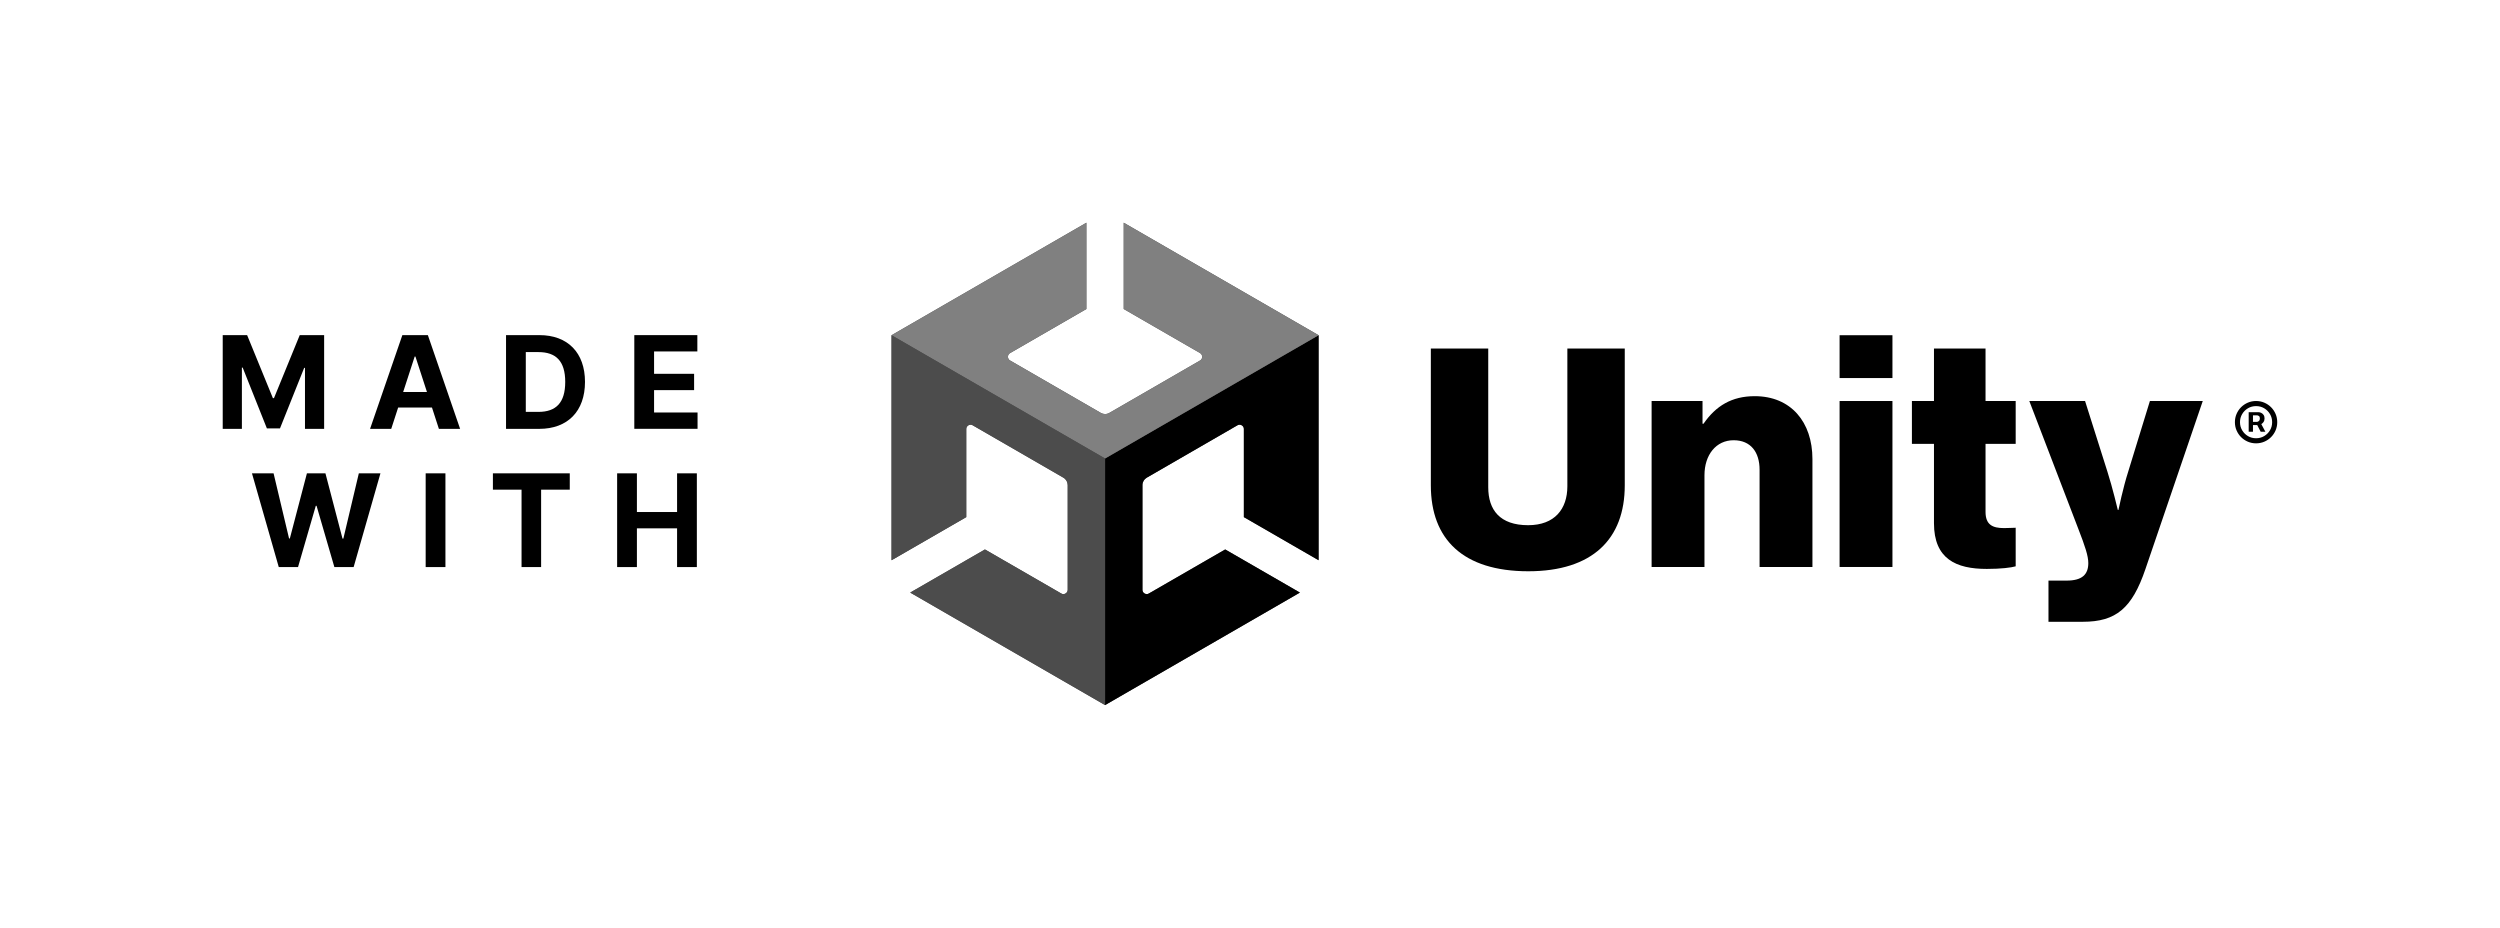 <?xml version="1.0" encoding="utf-8"?>
<!-- Generator: Adobe Illustrator 25.4.1, SVG Export Plug-In . SVG Version: 6.00 Build 0)  -->
<svg version="1.1" xmlns="http://www.w3.org/2000/svg" xmlns:xlink="http://www.w3.org/1999/xlink" x="0px" y="0px"
	 viewBox="0 0 500.86 185.88" style="enable-background:new 0 0 500.86 185.88;" xml:space="preserve">
<style type="text/css">
	.st0{fill:#4C4C4C;}
	.st1{fill:#808080;}
	.st2{display:none;}
	.st3{display:inline;}
	.st4{fill:none;stroke:#ED1C24;stroke-width:0.318;stroke-miterlimit:10;stroke-dasharray:2.117;}
	.st5{display:inline;fill:none;stroke:#ED1C24;stroke-width:0.318;stroke-miterlimit:10;stroke-dasharray:2.117;}
	.st6{display:inline;fill:none;stroke:#ED1C24;stroke-width:0.3;stroke-miterlimit:10;stroke-dasharray:2;}
	.st7{display:inline;fill:none;stroke:#ED1C24;stroke-width:0.3;stroke-miterlimit:10;stroke-dasharray:2;}
	.st8{fill:none;stroke:#ED1C24;stroke-width:0.3;stroke-miterlimit:10;}
	.st9{fill:#ED1C24;}
	.st10{display:inline;fill:#ED1C24;}
	.st11{display:inline;opacity:0.15;fill:#ED1C24;}
	.st12{display:inline;opacity:0.15;fill:#EA1F27;}
	.st13{display:inline;fill:none;stroke:#ED1C24;stroke-width:0.317;stroke-miterlimit:10;stroke-dasharray:2.113;}
</style>
<g id="Logo">
	<g>
		<path d="M286.66,97.23V69.82h11.5v27.8c0,4.55,2.34,7.6,7.99,7.6c5.33,0,7.86-3.25,7.86-7.79v-27.6h11.5v27.41
			c0,10.72-6.43,17.21-19.35,17.21C293.15,114.44,286.66,108.08,286.66,97.23z"/>
		<path d="M330.89,80.34h10.2v4.55h0.2c2.47-3.57,5.65-5.52,10.26-5.52c7.27,0,11.56,5.2,11.56,12.6v21.63h-10.59V94.11
			c0-3.51-1.75-5.91-5.2-5.91c-3.51,0-5.84,2.92-5.84,7.01v18.38h-10.59V80.34z"/>
		<path d="M368.55,67.16h10.59v8.58h-10.59V67.16z M368.55,80.34h10.59v33.25h-10.59V80.34z"/>
		<path d="M387.46,104.83V88.92h-4.42v-8.58h4.42V69.82h10.33v10.52h6.04v8.58h-6.04v13.63c0,2.6,1.43,3.25,3.7,3.25
			c0.91,0,1.95-0.07,2.34-0.07v7.73c-0.91,0.26-2.92,0.52-5.78,0.52C391.88,113.99,387.46,111.97,387.46,104.83z"/>
		<path d="M410.39,116.32h3.64c3.12,0,4.35-1.23,4.35-3.51c0-1.43-0.65-3.38-2.01-6.88l-9.81-25.59h11.17l4.48,14.16
			c1.04,3.25,2.08,7.66,2.08,7.66h0.13c0,0,0.91-4.42,1.95-7.66l4.35-14.16h10.59l-11.5,33.71c-2.66,7.79-5.85,10.52-12.53,10.52
			h-6.88V116.32z"/>
		<path class="st0" d="M264.17,112.24V67.16l-39.04-22.54v17.29l15.3,8.83c0.55,0.31,0.57,1.17,0,1.48c0,0-18.18,10.5-18.18,10.5
			c-0.55,0.32-1.2,0.3-1.71,0l-18.18-10.5c-0.56-0.3-0.57-1.18,0-1.48l15.29-8.83l0-17.29l-39.04,22.54v45.08l0-0.21v0.21
			l14.97-8.64l0-17.66c-0.01-0.63,0.73-1.08,1.28-0.74l18.18,10.5c0.55,0.32,0.86,0.89,0.86,1.48l0,20.99
			c0.01,0.63-0.73,1.08-1.28,0.74l-15.3-8.83l-14.97,8.64l39.04,22.54l39.04-22.54l-14.97-8.64l-15.3,8.83
			c-0.54,0.33-1.3-0.1-1.28-0.74c0,0,0-20.99,0-20.99c0-0.63,0.35-1.19,0.86-1.48l18.18-10.5c0.54-0.33,1.3,0.09,1.28,0.74v17.66
			L264.17,112.24z"/>
		<path d="M221.39,141.26l39.04-22.54l-14.97-8.64l-15.3,8.83c-0.54,0.33-1.3-0.1-1.28-0.74c0,0,0-20.99,0-20.99
			c0-0.63,0.35-1.19,0.86-1.48l18.18-10.5c0.54-0.33,1.3,0.09,1.28,0.74c0,0,0,17.66,0,17.66l14.97,8.64V67.16l-42.78,24.7
			L221.39,141.26z"/>
		<path class="st1" d="M225.13,44.62v17.29l15.3,8.83c0.55,0.31,0.57,1.17,0,1.48c0,0-18.18,10.5-18.18,10.5
			c-0.55,0.32-1.2,0.3-1.71,0l-18.18-10.5c-0.56-0.3-0.57-1.18,0-1.48c0,0,15.29-8.83,15.29-8.83l0-17.29l-39.04,22.54l42.78,24.7
			l42.78-24.7L225.13,44.62z"/>
		<path class="st0" d="M212.63,118.91l-15.3-8.83l-14.97,8.64l39.04,22.54l0-49.4l-42.78-24.7v45.08l0-0.21v0.21l14.97-8.64l0-17.66
			c-0.01-0.63,0.73-1.08,1.28-0.74c0,0,18.18,10.5,18.18,10.5c0.55,0.32,0.86,0.89,0.86,1.48l0,20.99
			C213.92,118.8,213.18,119.25,212.63,118.91z"/>
		<g>
			<path d="M455.9,82.93c-0.22-0.51-0.52-0.96-0.91-1.35c-0.39-0.39-0.84-0.69-1.35-0.91c-0.51-0.22-1.06-0.33-1.65-0.33
				s-1.14,0.11-1.65,0.33c-0.51,0.22-0.96,0.52-1.35,0.91s-0.69,0.84-0.91,1.35c-0.22,0.51-0.33,1.06-0.33,1.65
				c0,0.59,0.11,1.14,0.33,1.65c0.22,0.51,0.52,0.96,0.91,1.35s0.84,0.69,1.35,0.91c0.51,0.22,1.06,0.33,1.65,0.33
				s1.14-0.11,1.65-0.33c0.51-0.22,0.96-0.52,1.35-0.91c0.39-0.39,0.69-0.84,0.91-1.35c0.22-0.51,0.33-1.06,0.33-1.65
				C456.23,83.99,456.12,83.44,455.9,82.93z M454.78,86.2c-0.29,0.49-0.68,0.88-1.17,1.17c-0.49,0.29-1.03,0.43-1.62,0.43
				c-0.59,0-1.13-0.14-1.62-0.43c-0.49-0.29-0.88-0.68-1.17-1.17c-0.29-0.49-0.43-1.03-0.43-1.62c0-0.59,0.14-1.13,0.43-1.62
				c0.29-0.49,0.68-0.88,1.17-1.17c0.49-0.29,1.03-0.43,1.62-0.43c0.59,0,1.13,0.14,1.62,0.43c0.49,0.29,0.88,0.68,1.17,1.17
				c0.29,0.49,0.43,1.03,0.43,1.62C455.21,85.17,455.07,85.71,454.78,86.2z"/>
			<path d="M453.48,84.55c0.14-0.2,0.21-0.44,0.21-0.73c0-0.28-0.07-0.52-0.2-0.7c-0.13-0.19-0.29-0.32-0.48-0.41
				c-0.19-0.09-0.36-0.13-0.52-0.13h-1.98v3.91h0.86v-1.33h0.85l0.69,1.33h0.94l-0.81-1.52C453.21,84.86,453.36,84.73,453.48,84.55z
				 M451.37,83.21h0.82c0.1,0,0.22,0.04,0.36,0.13c0.14,0.09,0.2,0.25,0.2,0.49c0,0.23-0.07,0.41-0.2,0.52
				c-0.14,0.12-0.26,0.17-0.38,0.17h-0.8V83.21z"/>
		</g>
		<g>
			<g>
				<path d="M49.51,67.14l5.16,12.62h0.22l5.16-12.62h4.89v18.78H61.1V73.7h-0.16l-4.85,12.13h-2.62l-4.85-12.18h-0.16v12.27h-3.84
					V67.14H49.51z"/>
				<path d="M74.14,85.92l6.47-18.78h5.11l6.46,18.78h-4.25l-1.39-4.28h-6.77l-1.39,4.28H74.14z M85.54,78.54l-2.31-7.11h-0.15
					l-2.31,7.11H85.54z"/>
				<path d="M101.38,85.92V67.14h6.7c5.66,0,9.12,3.52,9.12,9.37c0,5.87-3.46,9.41-9.17,9.41H101.38z M107.86,82.52
					c3.53,0,5.38-1.82,5.38-6.01c0-4.17-1.86-5.97-5.37-5.97h-2.53v11.98H107.86z"/>
				<path d="M127.08,67.14h12.63v3.27h-8.67v4.48h8.02v3.27h-8.02v4.48h8.71v3.27h-12.67V67.14z"/>
				<path d="M50.48,94.83h4.33l3.1,13.05h0.16l3.42-13.05h3.71l3.42,13.08h0.17l3.1-13.08h4.33l-5.37,18.78h-3.86l-3.57-12.28h-0.15
					l-3.56,12.28h-3.86L50.48,94.83z"/>
				<path d="M89.24,113.61h-3.96V94.83h3.96V113.61z"/>
				<path d="M98.75,94.83h15.4v3.27h-5.74v15.51h-3.92V98.1h-5.74V94.83z"/>
				<path d="M123.64,94.83h3.96v7.75h8.05v-7.75h3.96v18.78h-3.96v-7.76h-8.05v7.76h-3.96V94.83z"/>
			</g>
		</g>
	</g>
</g>
<g id="Guides" class="st2">
	<g class="st3">
		<line class="st4" x1="0" y1="67.16" x2="500.85" y2="67.16"/>
	</g>
	<line class="st5" x1="0" y1="113.6" x2="500.85" y2="113.6"/>
	<line class="st6" x1="178.61" y1="185.88" x2="178.61" y2="0"/>
	<line class="st6" x1="249.18" y1="185.88" x2="249.18" y2="0"/>
	<line class="st7" x1="330.89" y1="185.87" x2="330.89" y2="0"/>
	<line class="st7" x1="363.11" y1="185.87" x2="363.11" y2="0"/>
	<line class="st7" x1="368.55" y1="185.87" x2="368.55" y2="0"/>
	<line class="st6" x1="441.31" y1="185.87" x2="441.31" y2="0"/>
	<line class="st6" x1="447.75" y1="0" x2="447.75" y2="185.87"/>
	<line class="st6" x1="456.24" y1="0" x2="456.24" y2="185.87"/>
	<g class="st3">
		<g>
			<line class="st8" x1="172.62" y1="46.34" x2="172.62" y2="138.41"/>
			<g>
				<rect x="171.64" y="46.19" class="st9" width="1.95" height="0.3"/>
			</g>
			<g>
				<rect x="171.64" y="138.26" class="st9" width="1.95" height="0.3"/>
			</g>
		</g>
	</g>
	<path class="st10" d="M442.38,164.39l0.11,0c0.07-0.01,0.13-0.02,0.17-0.05c0.04-0.02,0.07-0.06,0.09-0.12l0.45-1.64
		c0.01-0.03,0.01-0.05,0.02-0.07c0-0.02,0.01-0.04,0.01-0.05c0-0.04-0.01-0.06-0.04-0.08c-0.03-0.01-0.06-0.02-0.12-0.02l-0.16,0.01
		v-0.05l0.04-0.01c0.03,0,0.11-0.02,0.24-0.05c0.13-0.03,0.22-0.04,0.28-0.06l0.05-0.01l0.03,0l0.02,0.01c0,0.01,0,0.01,0,0.02
		c0,0.01,0,0.01,0,0.02l-0.54,1.99c0,0.01,0,0.02-0.01,0.03c0,0.01,0,0.02,0,0.03c0,0.04,0.02,0.07,0.06,0.08s0.11,0.02,0.23,0.02
		v0.05h-0.93V164.39z"/>
	<path class="st10" d="M444.69,162.26h0.16l-0.84,2.24h-0.16L444.69,162.26z"/>
	<path class="st10" d="M445,164.45c-0.1-0.03-0.15-0.09-0.15-0.17c0-0.04,0.01-0.08,0.04-0.1c0.03-0.02,0.06-0.04,0.09-0.04
		c0.04,0,0.11,0.03,0.19,0.09c0.08,0.06,0.16,0.1,0.22,0.1c0.14,0,0.27-0.07,0.39-0.2c0.12-0.13,0.18-0.3,0.18-0.49
		c0-0.22-0.08-0.38-0.25-0.48c-0.09-0.06-0.26-0.11-0.48-0.15v-0.05l0.35-0.73h0.85l-0.08,0.24h-0.76l-0.14,0.29
		c0.24,0.04,0.43,0.12,0.56,0.25c0.13,0.13,0.19,0.3,0.19,0.52c0,0.24-0.1,0.46-0.29,0.66c-0.2,0.19-0.44,0.29-0.72,0.29
		C445.12,164.47,445.06,164.46,445,164.45z"/>
	<path class="st10" d="M443.54,166.26c-0.1,0.11-0.18,0.21-0.25,0.3c-0.11,0.16-0.2,0.35-0.27,0.57c-0.06,0.19-0.1,0.38-0.13,0.55
		c-0.02,0.17-0.04,0.32-0.04,0.44c0,0.18,0.01,0.33,0.03,0.45c0.02,0.12,0.06,0.27,0.13,0.46l-0.06,0.02c-0.12-0.2-0.2-0.4-0.25-0.6
		c-0.05-0.2-0.08-0.4-0.08-0.6c0-0.26,0.04-0.5,0.13-0.7c0.13-0.3,0.38-0.61,0.73-0.93L443.54,166.26z"/>
	<path class="st10" d="M443.55,168.88c0.02-0.03,0.05-0.04,0.09-0.04c0.03,0,0.05,0.01,0.07,0.02c0.02,0.01,0.04,0.03,0.06,0.04
		l0.02,0.02c0.01,0.01,0.01,0.01,0.02,0.01s0.02,0,0.03,0c0.05,0,0.14-0.07,0.26-0.21s0.18-0.24,0.18-0.3
		c0-0.06-0.02-0.18-0.06-0.36c-0.04-0.18-0.08-0.33-0.12-0.47c-0.05-0.19-0.1-0.33-0.14-0.39c-0.04-0.07-0.11-0.1-0.19-0.1
		c-0.01,0-0.02,0-0.03,0s-0.04,0-0.08,0.01v-0.05l0.44-0.09l0.03,0c0.03,0,0.08,0.12,0.16,0.37c0.07,0.22,0.11,0.38,0.13,0.48
		l0.07,0.39c0.11-0.19,0.2-0.34,0.25-0.44c0.1-0.2,0.16-0.34,0.16-0.42c0-0.02,0-0.04-0.01-0.05c-0.01-0.02-0.02-0.03-0.05-0.05
		l-0.03-0.01c-0.02-0.01-0.04-0.03-0.06-0.05c-0.02-0.02-0.04-0.06-0.04-0.1c0-0.03,0.01-0.06,0.03-0.08s0.05-0.03,0.1-0.03
		c0.05,0,0.1,0.02,0.13,0.05c0.03,0.03,0.05,0.09,0.05,0.16c0,0.12-0.06,0.3-0.19,0.56c-0.1,0.2-0.21,0.38-0.33,0.57
		c-0.15,0.23-0.28,0.41-0.39,0.53c-0.17,0.2-0.31,0.29-0.43,0.29c-0.04,0-0.08-0.01-0.12-0.04s-0.05-0.06-0.05-0.11
		C443.52,168.93,443.53,168.9,443.55,168.88z"/>
	<path class="st10" d="M445.13,168.98c0.11-0.12,0.2-0.23,0.26-0.31c0.1-0.16,0.19-0.34,0.25-0.55c0.06-0.18,0.1-0.36,0.13-0.53
		s0.04-0.34,0.04-0.49c0-0.19-0.02-0.36-0.05-0.51c-0.03-0.15-0.07-0.27-0.11-0.36l0.06-0.02c0.1,0.17,0.18,0.35,0.24,0.56
		c0.06,0.21,0.09,0.42,0.09,0.63c0,0.24-0.04,0.46-0.11,0.64c-0.13,0.34-0.38,0.67-0.76,0.99L445.13,168.98z"/>
	<path class="st10" d="M363.69,164.39l0.11,0c0.07-0.01,0.13-0.02,0.17-0.05c0.04-0.02,0.07-0.06,0.09-0.12l0.45-1.64
		c0.01-0.03,0.01-0.05,0.02-0.07c0-0.02,0.01-0.04,0.01-0.05c0-0.04-0.01-0.06-0.04-0.08c-0.03-0.01-0.06-0.02-0.12-0.02l-0.16,0.01
		v-0.05l0.04-0.01c0.03,0,0.11-0.02,0.24-0.05c0.13-0.03,0.22-0.04,0.28-0.06l0.05-0.01l0.03,0l0.02,0.01c0,0.01,0,0.01,0,0.02
		c0,0.01,0,0.01,0,0.02l-0.54,1.99c0,0.01,0,0.02-0.01,0.03c0,0.01,0,0.02,0,0.03c0,0.04,0.02,0.07,0.06,0.08s0.11,0.02,0.23,0.02
		v0.05h-0.93V164.39z"/>
	<path class="st10" d="M366.01,162.26h0.16l-0.84,2.24h-0.16L366.01,162.26z"/>
	<path class="st10" d="M364.86,166.26c-0.1,0.11-0.18,0.21-0.25,0.3c-0.11,0.16-0.2,0.35-0.27,0.57c-0.06,0.19-0.1,0.38-0.13,0.55
		c-0.02,0.17-0.04,0.32-0.04,0.44c0,0.18,0.01,0.33,0.03,0.45c0.02,0.12,0.06,0.27,0.13,0.46l-0.06,0.02c-0.12-0.2-0.2-0.4-0.25-0.6
		c-0.05-0.2-0.08-0.4-0.08-0.6c0-0.26,0.04-0.5,0.13-0.7c0.13-0.3,0.38-0.61,0.73-0.93L364.86,166.26z"/>
	<path class="st10" d="M364.86,168.88c0.02-0.03,0.05-0.04,0.09-0.04c0.03,0,0.05,0.01,0.07,0.02c0.02,0.01,0.04,0.03,0.06,0.04
		l0.02,0.02c0.01,0.01,0.01,0.01,0.02,0.01s0.02,0,0.03,0c0.05,0,0.14-0.07,0.26-0.21s0.18-0.24,0.18-0.3
		c0-0.06-0.02-0.18-0.06-0.36c-0.04-0.18-0.08-0.33-0.12-0.47c-0.05-0.19-0.1-0.33-0.14-0.39c-0.04-0.07-0.11-0.1-0.19-0.1
		c-0.01,0-0.02,0-0.03,0s-0.04,0-0.08,0.01v-0.05l0.44-0.09l0.03,0c0.03,0,0.08,0.12,0.16,0.37c0.07,0.22,0.11,0.38,0.13,0.48
		l0.07,0.39c0.11-0.19,0.2-0.34,0.25-0.44c0.1-0.2,0.16-0.34,0.16-0.42c0-0.02,0-0.04-0.01-0.05c-0.01-0.02-0.02-0.03-0.05-0.05
		l-0.03-0.01c-0.02-0.01-0.04-0.03-0.06-0.05c-0.02-0.02-0.04-0.06-0.04-0.1c0-0.03,0.01-0.06,0.03-0.08s0.05-0.03,0.1-0.03
		c0.05,0,0.1,0.02,0.13,0.05c0.03,0.03,0.05,0.09,0.05,0.16c0,0.12-0.06,0.3-0.19,0.56c-0.1,0.2-0.21,0.38-0.33,0.57
		c-0.15,0.23-0.28,0.41-0.39,0.53c-0.17,0.2-0.31,0.29-0.43,0.29c-0.04,0-0.08-0.01-0.12-0.04s-0.05-0.06-0.05-0.11
		C364.83,168.93,364.84,168.9,364.86,168.88z"/>
	<path class="st10" d="M366.45,168.98c0.11-0.12,0.2-0.23,0.26-0.31c0.1-0.16,0.19-0.34,0.25-0.55c0.06-0.18,0.1-0.36,0.13-0.53
		s0.04-0.34,0.04-0.49c0-0.19-0.02-0.36-0.05-0.51c-0.03-0.15-0.07-0.27-0.11-0.36l0.06-0.02c0.1,0.17,0.18,0.35,0.24,0.56
		c0.06,0.21,0.09,0.42,0.09,0.63c0,0.24-0.04,0.46-0.11,0.64c-0.13,0.34-0.38,0.67-0.76,0.99L366.45,168.98z"/>
	<path class="st10" d="M255.46,162.27c-0.1,0.11-0.18,0.21-0.25,0.3c-0.11,0.16-0.2,0.35-0.27,0.57c-0.06,0.19-0.1,0.38-0.13,0.55
		c-0.02,0.17-0.04,0.32-0.04,0.44c0,0.18,0.01,0.33,0.03,0.45c0.02,0.12,0.06,0.27,0.13,0.46l-0.06,0.02c-0.12-0.2-0.2-0.4-0.25-0.6
		c-0.05-0.2-0.08-0.4-0.08-0.6c0-0.26,0.04-0.5,0.13-0.7c0.13-0.3,0.38-0.61,0.73-0.93L255.46,162.27z"/>
	<path class="st10" d="M255.46,164.24c0.03-0.02,0.05-0.03,0.08-0.03c0.01,0,0.03,0,0.04,0.01c0.01,0,0.03,0.01,0.04,0.02l0.06,0.03
		c0.01,0,0.01,0.01,0.02,0.01s0.01,0,0.02,0c0.03,0,0.05-0.01,0.06-0.02s0.05-0.06,0.11-0.14c0.04-0.05,0.13-0.18,0.27-0.39
		c0-0.01-0.01-0.07-0.04-0.17c-0.03-0.11-0.05-0.2-0.07-0.28s-0.04-0.13-0.06-0.15c-0.02-0.02-0.05-0.04-0.09-0.04
		c-0.01,0-0.04,0-0.09,0.02c-0.03,0.01-0.06,0.01-0.09,0.02l-0.01-0.05l0.18-0.06c0.05-0.02,0.09-0.03,0.13-0.04
		c0.04-0.01,0.07-0.01,0.1-0.01c0.05,0,0.08,0.01,0.1,0.04c0.04,0.04,0.06,0.13,0.09,0.26l0.03,0.18c0.1-0.15,0.17-0.25,0.23-0.31
		c0.05-0.05,0.09-0.1,0.14-0.12c0.04-0.03,0.08-0.04,0.12-0.04c0.04,0,0.07,0.01,0.09,0.02c0.04,0.02,0.06,0.06,0.06,0.11
		c0,0.04-0.01,0.07-0.03,0.09s-0.05,0.03-0.08,0.03c-0.01,0-0.02,0-0.03,0c-0.01,0-0.02-0.01-0.03-0.01l-0.04-0.02
		c-0.01-0.01-0.02-0.01-0.03-0.01c-0.01,0-0.02,0-0.02,0c-0.05,0-0.12,0.06-0.2,0.19s-0.13,0.2-0.13,0.22
		c0,0.02,0.01,0.07,0.03,0.16c0.02,0.09,0.04,0.18,0.07,0.28c0.02,0.09,0.04,0.16,0.06,0.19c0.02,0.06,0.05,0.09,0.08,0.09
		c0.03,0,0.06-0.02,0.09-0.05s0.08-0.09,0.14-0.17l0.04,0.03c-0.05,0.08-0.09,0.16-0.14,0.22c-0.09,0.11-0.18,0.17-0.27,0.17
		c-0.05,0-0.1-0.03-0.13-0.08c-0.02-0.03-0.04-0.08-0.05-0.15l-0.1-0.4l-0.33,0.44c-0.07,0.08-0.12,0.13-0.15,0.15
		c-0.04,0.03-0.08,0.04-0.13,0.04c-0.07,0-0.12-0.02-0.14-0.07c-0.01-0.02-0.02-0.05-0.02-0.08
		C255.43,164.29,255.44,164.26,255.46,164.24z"/>
	<path class="st10" d="M257.05,164.99c0.11-0.12,0.2-0.23,0.26-0.31c0.1-0.16,0.19-0.34,0.25-0.55c0.06-0.18,0.1-0.36,0.13-0.53
		s0.04-0.34,0.04-0.49c0-0.19-0.02-0.36-0.05-0.51c-0.03-0.15-0.07-0.27-0.11-0.36l0.06-0.02c0.1,0.17,0.18,0.35,0.24,0.56
		c0.06,0.21,0.09,0.42,0.09,0.63c0,0.24-0.04,0.46-0.11,0.64c-0.13,0.34-0.38,0.67-0.76,0.99L257.05,164.99z"/>
	<path class="st10" d="M272.19,164.39l0.11,0c0.07-0.01,0.13-0.02,0.17-0.05c0.04-0.02,0.07-0.06,0.09-0.12l0.45-1.64
		c0.01-0.03,0.01-0.05,0.02-0.07c0-0.02,0.01-0.04,0.01-0.05c0-0.04-0.01-0.06-0.04-0.08c-0.03-0.01-0.06-0.02-0.12-0.02l-0.16,0.01
		v-0.05l0.04-0.01c0.03,0,0.11-0.02,0.24-0.05c0.13-0.03,0.22-0.04,0.28-0.06l0.05-0.01l0.03,0l0.02,0.01c0,0.01,0,0.01,0,0.02
		c0,0.01,0,0.01,0,0.02l-0.54,1.99c0,0.01,0,0.02-0.01,0.03c0,0.01,0,0.02,0,0.03c0,0.04,0.02,0.07,0.06,0.08s0.11,0.02,0.23,0.02
		v0.05h-0.93V164.39z"/>
	<path class="st10" d="M274.11,164.43c-0.04-0.04-0.05-0.08-0.05-0.13c0-0.05,0.02-0.09,0.05-0.13s0.08-0.05,0.13-0.05
		s0.09,0.02,0.13,0.05s0.05,0.08,0.05,0.13c0,0.05-0.02,0.09-0.05,0.13c-0.04,0.04-0.08,0.05-0.13,0.05S274.14,164.46,274.11,164.43
		z"/>
	<path class="st10" d="M274.73,164.45c-0.1-0.03-0.15-0.09-0.15-0.17c0-0.04,0.01-0.08,0.04-0.1c0.03-0.02,0.06-0.04,0.09-0.04
		c0.04,0,0.11,0.03,0.19,0.09c0.08,0.06,0.16,0.1,0.22,0.1c0.14,0,0.27-0.07,0.39-0.2c0.12-0.13,0.18-0.3,0.18-0.49
		c0-0.22-0.08-0.38-0.25-0.48c-0.09-0.06-0.26-0.11-0.48-0.15v-0.05l0.35-0.73h0.85l-0.08,0.24h-0.76l-0.14,0.29
		c0.24,0.04,0.43,0.12,0.56,0.25c0.13,0.13,0.19,0.3,0.19,0.52c0,0.24-0.1,0.46-0.29,0.66c-0.2,0.19-0.44,0.29-0.72,0.29
		C274.85,164.47,274.78,164.46,274.73,164.45z"/>
	<path class="st10" d="M278.06,162.27c-0.1,0.11-0.18,0.21-0.25,0.3c-0.11,0.16-0.2,0.35-0.27,0.57c-0.06,0.19-0.1,0.38-0.13,0.55
		c-0.02,0.17-0.04,0.32-0.04,0.44c0,0.18,0.01,0.33,0.03,0.45c0.02,0.12,0.06,0.27,0.13,0.46l-0.06,0.02c-0.12-0.2-0.2-0.4-0.25-0.6
		c-0.05-0.2-0.08-0.4-0.08-0.6c0-0.26,0.04-0.5,0.13-0.7c0.13-0.3,0.38-0.61,0.73-0.93L278.06,162.27z"/>
	<path class="st10" d="M278.07,164.24c0.03-0.02,0.05-0.03,0.08-0.03c0.01,0,0.03,0,0.04,0.01c0.01,0,0.03,0.01,0.04,0.02l0.06,0.03
		c0.01,0,0.01,0.01,0.02,0.01s0.01,0,0.02,0c0.03,0,0.05-0.01,0.06-0.02c0.01-0.01,0.05-0.06,0.11-0.14
		c0.04-0.05,0.13-0.18,0.27-0.39c0-0.01-0.01-0.07-0.04-0.17c-0.03-0.11-0.05-0.2-0.07-0.28s-0.04-0.13-0.06-0.15
		c-0.02-0.02-0.05-0.04-0.09-0.04c-0.01,0-0.04,0-0.09,0.02c-0.03,0.01-0.06,0.01-0.09,0.02l-0.01-0.05l0.18-0.06
		c0.05-0.02,0.09-0.03,0.13-0.04c0.04-0.01,0.07-0.01,0.1-0.01c0.05,0,0.08,0.01,0.1,0.04c0.04,0.04,0.06,0.13,0.09,0.26l0.03,0.18
		c0.1-0.15,0.17-0.25,0.23-0.31c0.05-0.05,0.09-0.1,0.14-0.12c0.04-0.03,0.08-0.04,0.12-0.04c0.04,0,0.07,0.01,0.09,0.02
		c0.04,0.02,0.06,0.06,0.06,0.11c0,0.04-0.01,0.07-0.03,0.09s-0.05,0.03-0.08,0.03c-0.01,0-0.02,0-0.03,0
		c-0.01,0-0.02-0.01-0.03-0.01l-0.04-0.02c-0.01-0.01-0.02-0.01-0.03-0.01c-0.01,0-0.02,0-0.02,0c-0.05,0-0.12,0.06-0.2,0.19
		s-0.13,0.2-0.13,0.22c0,0.02,0.01,0.07,0.03,0.16c0.02,0.09,0.04,0.18,0.07,0.28c0.02,0.09,0.04,0.16,0.06,0.19
		c0.02,0.06,0.05,0.09,0.08,0.09c0.03,0,0.06-0.02,0.09-0.05s0.08-0.09,0.14-0.17l0.04,0.03c-0.05,0.08-0.09,0.16-0.14,0.22
		c-0.09,0.11-0.18,0.17-0.27,0.17c-0.05,0-0.1-0.03-0.13-0.08c-0.02-0.03-0.04-0.08-0.05-0.15l-0.1-0.4l-0.33,0.44
		c-0.07,0.08-0.12,0.13-0.15,0.15c-0.04,0.03-0.08,0.04-0.13,0.04c-0.07,0-0.12-0.02-0.14-0.07c-0.01-0.02-0.02-0.05-0.02-0.08
		C278.03,164.29,278.05,164.26,278.07,164.24z"/>
	<path class="st10" d="M279.65,164.99c0.11-0.12,0.2-0.23,0.26-0.31c0.1-0.16,0.19-0.34,0.25-0.55c0.06-0.18,0.1-0.36,0.13-0.53
		s0.04-0.34,0.04-0.49c0-0.19-0.02-0.36-0.05-0.51c-0.03-0.15-0.07-0.27-0.11-0.36l0.06-0.02c0.1,0.17,0.18,0.35,0.24,0.56
		c0.06,0.21,0.09,0.42,0.09,0.63c0,0.24-0.04,0.46-0.11,0.64c-0.13,0.34-0.38,0.67-0.76,0.99L279.65,164.99z"/>
	<path class="st10" d="M346.18,162.27c-0.1,0.11-0.18,0.21-0.25,0.3c-0.11,0.16-0.2,0.35-0.27,0.57c-0.06,0.19-0.1,0.38-0.13,0.55
		c-0.02,0.17-0.04,0.32-0.04,0.44c0,0.18,0.01,0.33,0.03,0.45c0.02,0.12,0.06,0.27,0.13,0.46l-0.06,0.02c-0.12-0.2-0.2-0.4-0.25-0.6
		c-0.05-0.2-0.08-0.4-0.08-0.6c0-0.26,0.04-0.5,0.13-0.7c0.13-0.3,0.38-0.61,0.73-0.93L346.18,162.27z"/>
	<path class="st10" d="M346.19,164.89c0.02-0.03,0.05-0.04,0.09-0.04c0.03,0,0.05,0.01,0.07,0.02c0.02,0.01,0.04,0.03,0.06,0.04
		l0.02,0.02c0.01,0.01,0.01,0.01,0.02,0.01s0.02,0,0.03,0c0.05,0,0.14-0.07,0.26-0.21s0.18-0.24,0.18-0.3
		c0-0.06-0.02-0.18-0.06-0.36c-0.04-0.18-0.08-0.33-0.12-0.47c-0.05-0.19-0.1-0.33-0.14-0.39c-0.04-0.07-0.11-0.1-0.19-0.1
		c-0.01,0-0.02,0-0.03,0s-0.04,0-0.08,0.01v-0.05l0.44-0.09l0.03,0c0.03,0,0.08,0.12,0.16,0.37c0.07,0.22,0.11,0.38,0.13,0.48
		l0.07,0.39c0.11-0.19,0.2-0.34,0.25-0.44c0.1-0.2,0.16-0.34,0.16-0.42c0-0.02,0-0.04-0.01-0.05c-0.01-0.02-0.02-0.03-0.05-0.05
		l-0.03-0.01c-0.02-0.01-0.04-0.03-0.06-0.05c-0.02-0.02-0.04-0.06-0.04-0.1c0-0.03,0.01-0.06,0.03-0.08s0.05-0.03,0.1-0.03
		c0.05,0,0.1,0.02,0.13,0.05c0.03,0.03,0.05,0.09,0.05,0.16c0,0.12-0.06,0.3-0.19,0.56c-0.1,0.2-0.21,0.38-0.33,0.57
		c-0.15,0.23-0.28,0.41-0.39,0.53c-0.17,0.2-0.31,0.29-0.43,0.29c-0.04,0-0.08-0.01-0.12-0.04s-0.05-0.06-0.05-0.11
		C346.15,164.95,346.16,164.92,346.19,164.89z"/>
	<path class="st10" d="M347.77,164.99c0.11-0.12,0.2-0.23,0.26-0.31c0.1-0.16,0.19-0.34,0.25-0.55c0.06-0.18,0.1-0.36,0.13-0.53
		s0.04-0.34,0.04-0.49c0-0.19-0.02-0.36-0.05-0.51c-0.03-0.15-0.07-0.27-0.11-0.36l0.06-0.02c0.1,0.17,0.18,0.35,0.24,0.56
		c0.06,0.21,0.09,0.42,0.09,0.63c0,0.24-0.04,0.46-0.11,0.64c-0.13,0.34-0.38,0.67-0.76,0.99L347.77,164.99z"/>
	<path class="st10" d="M163.24,96.35c0.03,0.01,0.05,0.02,0.08,0.04l0.08,0.05c0.04,0.03,0.07,0.05,0.1,0.06
		c0.04,0.02,0.09,0.03,0.13,0.03c0.11,0,0.21-0.05,0.29-0.15c0.09-0.1,0.13-0.23,0.13-0.39c0-0.18-0.05-0.32-0.14-0.41
		c-0.1-0.09-0.23-0.14-0.41-0.14c-0.01,0-0.02,0-0.02,0c-0.01,0-0.02,0-0.04,0l0-0.05c0.29-0.04,0.5-0.11,0.62-0.22
		c0.12-0.11,0.18-0.21,0.18-0.32c0-0.07-0.02-0.14-0.06-0.21c-0.04-0.06-0.12-0.1-0.24-0.1c-0.07,0-0.13,0.02-0.2,0.05
		c-0.06,0.04-0.12,0.09-0.17,0.16l-0.05-0.02c0.06-0.12,0.14-0.2,0.23-0.26c0.09-0.05,0.19-0.08,0.3-0.08
		c0.14,0,0.26,0.04,0.35,0.11s0.13,0.18,0.13,0.3c0,0.13-0.05,0.23-0.16,0.32c-0.07,0.06-0.19,0.11-0.36,0.18v0.01
		c0.08,0.04,0.14,0.08,0.19,0.13c0.08,0.09,0.12,0.22,0.12,0.38c0,0.22-0.08,0.41-0.26,0.58c-0.18,0.17-0.4,0.26-0.66,0.26
		c-0.09,0-0.17-0.01-0.23-0.03c-0.1-0.03-0.15-0.09-0.15-0.18c0-0.03,0.01-0.06,0.03-0.08c0.02-0.02,0.06-0.04,0.11-0.04
		C163.19,96.34,163.21,96.34,163.24,96.35z"/>
	<path class="st10" d="M165.67,94.46c-0.1,0.11-0.18,0.21-0.25,0.3c-0.11,0.16-0.2,0.35-0.27,0.57c-0.06,0.19-0.1,0.38-0.13,0.55
		c-0.02,0.17-0.04,0.32-0.04,0.44c0,0.18,0.01,0.33,0.03,0.45c0.02,0.12,0.06,0.27,0.13,0.46l-0.06,0.02c-0.12-0.2-0.2-0.4-0.25-0.6
		c-0.05-0.2-0.08-0.4-0.08-0.6c0-0.26,0.04-0.5,0.13-0.7c0.13-0.3,0.38-0.61,0.73-0.93L165.67,94.46z"/>
	<path class="st10" d="M165.68,97.08c0.02-0.03,0.05-0.04,0.09-0.04c0.03,0,0.05,0.01,0.07,0.02c0.02,0.01,0.04,0.03,0.06,0.04
		l0.02,0.02c0.01,0.01,0.01,0.01,0.02,0.01s0.02,0,0.03,0c0.05,0,0.14-0.07,0.26-0.21s0.18-0.24,0.18-0.3
		c0-0.06-0.02-0.18-0.06-0.36c-0.04-0.18-0.08-0.33-0.12-0.47c-0.05-0.19-0.1-0.33-0.14-0.39c-0.04-0.07-0.11-0.1-0.19-0.1
		c-0.01,0-0.02,0-0.03,0s-0.04,0-0.08,0.01v-0.05l0.44-0.09l0.03,0c0.03,0,0.08,0.12,0.16,0.37c0.07,0.22,0.11,0.38,0.13,0.48
		l0.07,0.39c0.11-0.19,0.2-0.34,0.25-0.44c0.1-0.2,0.16-0.34,0.16-0.42c0-0.02,0-0.04-0.01-0.05c-0.01-0.02-0.02-0.03-0.05-0.05
		l-0.03-0.01c-0.02-0.01-0.04-0.03-0.06-0.05c-0.02-0.02-0.04-0.06-0.04-0.1c0-0.03,0.01-0.06,0.03-0.08s0.05-0.03,0.1-0.03
		c0.05,0,0.1,0.02,0.13,0.05c0.03,0.03,0.05,0.09,0.05,0.16c0,0.12-0.06,0.3-0.19,0.56c-0.1,0.2-0.21,0.38-0.33,0.57
		c-0.15,0.23-0.28,0.41-0.39,0.53c-0.17,0.2-0.31,0.29-0.43,0.29c-0.04,0-0.08-0.01-0.12-0.04s-0.05-0.06-0.05-0.11
		C165.65,97.14,165.66,97.11,165.68,97.08z"/>
	<path class="st10" d="M167.26,97.18c0.11-0.12,0.2-0.23,0.26-0.31c0.1-0.16,0.19-0.34,0.25-0.55c0.06-0.18,0.1-0.36,0.13-0.53
		s0.04-0.34,0.04-0.49c0-0.19-0.02-0.36-0.05-0.51c-0.03-0.15-0.07-0.27-0.11-0.36l0.06-0.02c0.1,0.17,0.18,0.35,0.24,0.56
		c0.06,0.21,0.09,0.42,0.09,0.63c0,0.24-0.04,0.46-0.11,0.64c-0.13,0.34-0.38,0.67-0.76,0.99L167.26,97.18z"/>
	<line class="st7" x1="264.17" y1="0" x2="264.17" y2="185.88"/>
	<line class="st7" x1="286.66" y1="185.88" x2="286.66" y2="0"/>
	<path class="st10" d="M467.13,177.2h0.27v0.97h1.17v-0.97h0.26v2.19h-0.26v-0.98h-1.17v0.98h-0.27V177.2z"/>
	<path class="st10" d="M469.24,178.58c0-0.5,0.29-0.85,0.74-0.85c0.34,0,0.71,0.21,0.71,0.82v0.11h-1.19
		c0.01,0.35,0.22,0.54,0.51,0.54c0.2,0,0.35-0.08,0.41-0.26l0.24,0.07c-0.08,0.25-0.32,0.41-0.65,0.41
		C469.53,179.42,469.24,179.08,469.24,178.58z M470.43,178.43c0-0.28-0.18-0.48-0.45-0.48c-0.29,0-0.47,0.23-0.49,0.48H470.43z"/>
	<path class="st10" d="M471.02,177.3c0-0.09,0.08-0.17,0.18-0.17c0.1,0,0.18,0.08,0.18,0.17s-0.08,0.17-0.18,0.17
		C471.1,177.47,471.02,177.39,471.02,177.3z M471.07,177.74h0.25v1.64h-0.25V177.74z"/>
	<path class="st10" d="M471.77,179.71l0.2-0.14c0.07,0.09,0.17,0.25,0.47,0.25c0.27,0,0.46-0.12,0.46-0.4v-0.33h-0.02
		c-0.06,0.09-0.16,0.28-0.48,0.28c-0.4,0-0.7-0.29-0.7-0.8c0-0.5,0.29-0.83,0.7-0.83c0.32,0,0.42,0.2,0.48,0.28h0.03v-0.26h0.24
		v1.69c0,0.42-0.32,0.6-0.71,0.6C472.07,180.03,471.87,179.88,471.77,179.71z M472.9,178.55c0-0.35-0.16-0.6-0.47-0.6
		c-0.32,0-0.48,0.27-0.48,0.6c0,0.34,0.16,0.58,0.48,0.58C472.74,179.13,472.9,178.92,472.9,178.55z"/>
	<path class="st10" d="M473.86,179.39h-0.25v-2.19h0.25v0.8h0.02c0.08-0.17,0.22-0.28,0.48-0.28c0.33,0,0.56,0.2,0.56,0.62v1.04
		h-0.25v-1.03c0-0.26-0.14-0.41-0.38-0.41c-0.25,0-0.43,0.16-0.43,0.45V179.39z"/>
	<path class="st10" d="M476.09,177.96h-0.35v0.96c0,0.21,0.11,0.25,0.22,0.25c0.06,0,0.09-0.01,0.11-0.01l0.05,0.23
		c-0.03,0.01-0.09,0.03-0.19,0.03c-0.21,0-0.44-0.14-0.44-0.42v-1.03h-0.25v-0.21h0.25v-0.39h0.25v0.39h0.35V177.96z"/>
	<path class="st10" d="M477.24,178.57c0-0.51,0.3-0.85,0.74-0.85s0.74,0.34,0.74,0.85c0,0.51-0.3,0.85-0.74,0.85
		S477.24,179.08,477.24,178.57z M478.47,178.57c0-0.33-0.15-0.62-0.49-0.62c-0.34,0-0.49,0.29-0.49,0.62s0.15,0.62,0.49,0.62
		C478.32,179.19,478.47,178.9,478.47,178.57z"/>
	<path class="st10" d="M479.83,177.96h-0.37v1.43h-0.25v-1.43h-0.26v-0.21h0.26v-0.23c0-0.28,0.23-0.42,0.46-0.42
		c0.12,0,0.2,0.03,0.24,0.04l-0.07,0.22c-0.03-0.01-0.07-0.03-0.14-0.03c-0.17,0-0.24,0.08-0.24,0.25v0.17h0.37V177.96z"/>
	<path class="st10" d="M480.95,178.02c0-0.47,0.38-0.85,0.86-0.85c0.47,0,0.85,0.38,0.85,0.85c0,0.47-0.38,0.85-0.85,0.85
		C481.34,178.88,480.95,178.49,480.95,178.02z M482.46,178.02c0-0.36-0.29-0.65-0.65-0.65c-0.36,0-0.65,0.29-0.65,0.65
		c0,0.36,0.29,0.65,0.65,0.65C482.17,178.67,482.46,178.38,482.46,178.02z M481.51,177.62h0.4c0.1,0,0.24,0.08,0.24,0.25
		c0,0.11-0.06,0.19-0.13,0.23l0.16,0.31h-0.19l-0.14-0.27h-0.17v0.27h-0.17V177.62z M481.84,178.01c0.05,0,0.12-0.05,0.12-0.14
		c0-0.1-0.07-0.12-0.11-0.12h-0.17v0.26H481.84z"/>
	<path class="st10" d="M467.2,181.7h1.32v0.23h-1.32V181.7z M467.2,182.33h1.32v0.23h-1.32V182.33z"/>
	<path class="st10" d="M470.17,182.99h-0.25v-2.19h0.25v0.8h0.02c0.08-0.17,0.22-0.28,0.48-0.28c0.33,0,0.56,0.2,0.56,0.62v1.04
		h-0.25v-1.03c0-0.26-0.14-0.41-0.38-0.41c-0.25,0-0.43,0.16-0.43,0.45V182.99z"/>
	<path class="st10" d="M471.62,182.18c0-0.5,0.29-0.85,0.74-0.85c0.34,0,0.71,0.21,0.71,0.82v0.11h-1.19
		c0.01,0.35,0.22,0.54,0.51,0.54c0.2,0,0.35-0.08,0.41-0.26l0.24,0.07c-0.08,0.25-0.32,0.41-0.65,0.41
		C471.91,183.02,471.62,182.68,471.62,182.18z M472.8,182.03c0-0.28-0.18-0.48-0.45-0.48c-0.29,0-0.47,0.23-0.49,0.48H472.8z"/>
	<path class="st10" d="M473.39,180.9c0-0.09,0.08-0.17,0.18-0.17c0.1,0,0.18,0.08,0.18,0.17s-0.08,0.17-0.18,0.17
		C473.47,181.07,473.39,180.99,473.39,180.9z M473.44,181.34h0.25v1.64h-0.25V181.34z"/>
	<path class="st10" d="M474.14,183.31l0.2-0.14c0.07,0.09,0.17,0.25,0.47,0.25c0.27,0,0.46-0.12,0.46-0.4v-0.33h-0.02
		c-0.06,0.09-0.16,0.28-0.48,0.28c-0.4,0-0.7-0.29-0.7-0.8c0-0.5,0.29-0.83,0.7-0.83c0.32,0,0.42,0.2,0.48,0.28h0.03v-0.26h0.24
		v1.69c0,0.42-0.32,0.6-0.71,0.6C474.45,183.63,474.25,183.48,474.14,183.31z M475.28,182.15c0-0.35-0.16-0.6-0.47-0.6
		c-0.32,0-0.48,0.27-0.48,0.6c0,0.34,0.16,0.58,0.48,0.58C475.11,182.73,475.28,182.52,475.28,182.15z"/>
	<path class="st10" d="M476.23,182.99h-0.25v-2.19h0.25v0.8h0.02c0.08-0.17,0.22-0.28,0.48-0.28c0.33,0,0.56,0.2,0.56,0.62v1.04
		h-0.25v-1.03c0-0.26-0.14-0.41-0.38-0.41c-0.25,0-0.43,0.16-0.43,0.45V182.99z"/>
	<path class="st10" d="M478.47,181.56h-0.35v0.96c0,0.21,0.11,0.25,0.22,0.25c0.06,0,0.09-0.01,0.11-0.01l0.05,0.23
		c-0.04,0.01-0.09,0.03-0.19,0.03c-0.21,0-0.44-0.14-0.44-0.42v-1.03h-0.25v-0.21h0.25v-0.39h0.25v0.39h0.35V181.56z"/>
	<path class="st10" d="M479.61,182.17c0-0.51,0.3-0.85,0.74-0.85s0.74,0.34,0.74,0.85c0,0.51-0.3,0.85-0.74,0.85
		S479.61,182.68,479.61,182.17z M480.85,182.17c0-0.33-0.15-0.62-0.49-0.62c-0.34,0-0.49,0.29-0.49,0.62s0.15,0.62,0.49,0.62
		C480.69,182.79,480.85,182.5,480.85,182.17z"/>
	<path class="st10" d="M482.21,181.56h-0.37v1.43h-0.25v-1.43h-0.26v-0.21h0.26v-0.23c0-0.28,0.23-0.42,0.46-0.42
		c0.12,0,0.2,0.03,0.24,0.04l-0.07,0.22c-0.03-0.01-0.07-0.03-0.14-0.03c-0.17,0-0.24,0.08-0.24,0.25v0.17h0.37V181.56z"/>
	<path class="st10" d="M484.12,181.56h-0.35v0.96c0,0.21,0.11,0.25,0.22,0.25c0.06,0,0.09-0.01,0.11-0.01l0.05,0.23
		c-0.04,0.01-0.09,0.03-0.19,0.03c-0.21,0-0.44-0.14-0.44-0.42v-1.03h-0.25v-0.21h0.25v-0.39h0.25v0.39h0.35V181.56z"/>
	<path class="st10" d="M484.78,182.99h-0.25v-2.19h0.25v0.8h0.02c0.08-0.17,0.22-0.28,0.48-0.28c0.33,0,0.56,0.2,0.56,0.62v1.04
		h-0.25v-1.03c0-0.26-0.14-0.41-0.38-0.41c-0.25,0-0.43,0.16-0.43,0.45V182.99z"/>
	<path class="st10" d="M486.22,182.18c0-0.5,0.29-0.85,0.74-0.85c0.34,0,0.71,0.21,0.71,0.82v0.11h-1.19
		c0.01,0.35,0.22,0.54,0.51,0.54c0.2,0,0.35-0.08,0.41-0.26l0.24,0.07c-0.08,0.25-0.32,0.41-0.65,0.41
		C486.51,183.02,486.22,182.68,486.22,182.18z M487.41,182.03c0-0.28-0.18-0.48-0.45-0.48c-0.29,0-0.47,0.23-0.49,0.48H487.41z"/>
	<path class="st10" d="M488.84,180.9c0-0.09,0.08-0.17,0.18-0.17c0.1,0,0.18,0.08,0.18,0.17s-0.08,0.17-0.18,0.17
		C488.92,181.07,488.84,180.99,488.84,180.9z M488.89,181.34h0.25v1.64h-0.25V181.34z"/>
	<path class="st10" d="M489.83,180.99c0,0.17-0.1,0.4-0.27,0.54l-0.14-0.11c0.09-0.13,0.17-0.26,0.17-0.42v-0.2h0.24V180.99z"/>
	<path class="st10" d="M490.86,181.78c-0.04-0.11-0.13-0.24-0.35-0.24c-0.2,0-0.35,0.1-0.35,0.24c0,0.13,0.09,0.19,0.28,0.24
		l0.24,0.06c0.29,0.07,0.44,0.22,0.44,0.44c0,0.28-0.26,0.49-0.64,0.49c-0.34,0-0.57-0.15-0.62-0.43l0.24-0.06
		c0.04,0.18,0.17,0.27,0.38,0.27c0.24,0,0.38-0.12,0.38-0.26c0-0.11-0.08-0.19-0.24-0.23l-0.27-0.06c-0.3-0.07-0.44-0.22-0.44-0.45
		c0-0.28,0.26-0.47,0.6-0.47c0.33,0,0.5,0.16,0.58,0.39L490.86,181.78z"/>
	<path class="st10" d="M492.26,182.17c0-0.52,0.29-0.85,0.7-0.85c0.32,0,0.42,0.2,0.47,0.28h0.02v-0.81h0.25v2.19h-0.24v-0.25h-0.03
		c-0.06,0.09-0.16,0.29-0.48,0.29C492.55,183.02,492.26,182.69,492.26,182.17z M493.46,182.16c0-0.37-0.16-0.62-0.47-0.62
		c-0.32,0-0.48,0.27-0.48,0.62c0,0.35,0.16,0.63,0.48,0.63C493.3,182.79,493.46,182.54,493.46,182.16z"/>
	<path class="st10" d="M494.12,182.17c0-0.51,0.3-0.85,0.74-0.85s0.74,0.34,0.74,0.85c0,0.51-0.3,0.85-0.74,0.85
		S494.12,182.68,494.12,182.17z M495.36,182.17c0-0.33-0.15-0.62-0.49-0.62c-0.34,0-0.49,0.29-0.49,0.62s0.15,0.62,0.49,0.62
		C495.21,182.79,495.36,182.5,495.36,182.17z"/>
	<path class="st10" d="M496.71,181.56h-0.35v0.96c0,0.21,0.11,0.25,0.22,0.25c0.06,0,0.09-0.01,0.11-0.01l0.05,0.23
		c-0.04,0.01-0.09,0.03-0.19,0.03c-0.21,0-0.44-0.14-0.44-0.42v-1.03h-0.25v-0.21h0.25v-0.39h0.25v0.39h0.35V181.56z"/>
	<path class="st10" d="M366.54,163.68c0.08-0.15,0.19-0.26,0.33-0.35c0.14-0.09,0.28-0.14,0.42-0.14c0.14,0,0.25,0.05,0.33,0.14
		c0.09,0.09,0.13,0.22,0.13,0.36c0,0.21-0.08,0.41-0.25,0.58c-0.17,0.17-0.36,0.26-0.57,0.26c-0.19,0-0.34-0.07-0.47-0.21
		c-0.12-0.14-0.18-0.33-0.18-0.55c0-0.39,0.14-0.73,0.42-1.04c0.28-0.31,0.6-0.46,0.95-0.46c0.13,0,0.26,0.02,0.39,0.06l-0.22,0.22
		c-0.13-0.08-0.27-0.12-0.42-0.12c-0.22,0-0.4,0.09-0.55,0.28c-0.09,0.11-0.16,0.26-0.23,0.44c-0.06,0.18-0.09,0.35-0.09,0.5V163.68
		z M366.56,163.85c0.07,0.36,0.25,0.54,0.53,0.54c0.12,0,0.23-0.05,0.31-0.14c0.08-0.09,0.13-0.2,0.13-0.34
		c0-0.16-0.04-0.28-0.12-0.39c-0.08-0.1-0.19-0.15-0.31-0.15C366.83,163.38,366.65,163.53,366.56,163.85z"/>
	<line class="st7" x1="325.5" y1="185.87" x2="325.5" y2="0"/>
	<path class="st10" d="M326.08,164.39l0.11,0c0.07-0.01,0.13-0.02,0.17-0.05c0.04-0.02,0.07-0.06,0.09-0.12l0.45-1.64
		c0.01-0.03,0.01-0.05,0.02-0.07c0-0.02,0.01-0.04,0.01-0.05c0-0.04-0.01-0.06-0.04-0.08c-0.03-0.01-0.06-0.02-0.12-0.02l-0.16,0.01
		v-0.05l0.04-0.01c0.03,0,0.11-0.02,0.24-0.05c0.13-0.03,0.22-0.04,0.28-0.06l0.05-0.01l0.03,0l0.02,0.01c0,0.01,0,0.01,0,0.02
		c0,0.01,0,0.01,0,0.02l-0.54,1.99c0,0.01,0,0.02-0.01,0.03c0,0.01,0,0.02,0,0.03c0,0.04,0.02,0.07,0.06,0.08s0.11,0.02,0.23,0.02
		v0.05h-0.93V164.39z"/>
	<path class="st10" d="M328.4,162.26h0.16l-0.84,2.24h-0.16L328.4,162.26z"/>
	<path class="st10" d="M327.25,166.26c-0.1,0.11-0.18,0.21-0.25,0.3c-0.11,0.16-0.2,0.35-0.27,0.57c-0.06,0.19-0.1,0.38-0.13,0.55
		c-0.02,0.17-0.04,0.32-0.04,0.44c0,0.18,0.01,0.33,0.03,0.45c0.02,0.12,0.06,0.27,0.13,0.46l-0.06,0.02c-0.12-0.2-0.2-0.4-0.25-0.6
		c-0.05-0.2-0.08-0.4-0.08-0.6c0-0.26,0.04-0.5,0.13-0.7c0.13-0.3,0.38-0.61,0.73-0.93L327.25,166.26z"/>
	<path class="st10" d="M327.26,168.88c0.02-0.03,0.05-0.04,0.09-0.04c0.03,0,0.05,0.01,0.07,0.02c0.02,0.01,0.04,0.03,0.06,0.04
		l0.02,0.02c0.01,0.01,0.01,0.01,0.02,0.01s0.02,0,0.03,0c0.05,0,0.14-0.07,0.26-0.21s0.18-0.24,0.18-0.3
		c0-0.06-0.02-0.18-0.06-0.36c-0.04-0.18-0.08-0.33-0.12-0.47c-0.05-0.19-0.1-0.33-0.14-0.39c-0.04-0.07-0.11-0.1-0.19-0.1
		c-0.01,0-0.02,0-0.03,0s-0.04,0-0.08,0.01v-0.05l0.44-0.09l0.03,0c0.03,0,0.08,0.12,0.16,0.37c0.07,0.22,0.11,0.38,0.13,0.48
		l0.07,0.39c0.11-0.19,0.2-0.34,0.25-0.44c0.1-0.2,0.16-0.34,0.16-0.42c0-0.02,0-0.04-0.01-0.05c-0.01-0.02-0.02-0.03-0.05-0.05
		l-0.03-0.01c-0.02-0.01-0.04-0.03-0.06-0.05c-0.02-0.02-0.04-0.06-0.04-0.1c0-0.03,0.01-0.06,0.03-0.08s0.05-0.03,0.1-0.03
		c0.05,0,0.1,0.02,0.13,0.05c0.03,0.03,0.05,0.09,0.05,0.16c0,0.12-0.06,0.3-0.19,0.56c-0.1,0.2-0.21,0.38-0.33,0.57
		c-0.15,0.23-0.28,0.41-0.39,0.53c-0.17,0.2-0.31,0.29-0.43,0.29c-0.04,0-0.08-0.01-0.12-0.04s-0.05-0.06-0.05-0.11
		C327.22,168.93,327.24,168.9,327.26,168.88z"/>
	<path class="st10" d="M328.84,168.98c0.11-0.12,0.2-0.23,0.26-0.31c0.1-0.16,0.19-0.34,0.25-0.55c0.06-0.18,0.1-0.36,0.13-0.53
		s0.04-0.34,0.04-0.49c0-0.19-0.02-0.36-0.05-0.51c-0.03-0.15-0.07-0.27-0.11-0.36l0.06-0.02c0.1,0.17,0.18,0.35,0.24,0.56
		c0.06,0.21,0.09,0.42,0.09,0.63c0,0.24-0.04,0.46-0.11,0.64c-0.13,0.34-0.38,0.67-0.76,0.99L328.84,168.98z"/>
	<path class="st10" d="M328.93,163.68c0.08-0.15,0.19-0.26,0.33-0.35c0.14-0.09,0.28-0.14,0.42-0.14c0.14,0,0.25,0.05,0.33,0.14
		c0.09,0.09,0.13,0.22,0.13,0.36c0,0.21-0.08,0.41-0.25,0.58c-0.17,0.17-0.36,0.26-0.57,0.26c-0.19,0-0.34-0.07-0.47-0.21
		c-0.12-0.14-0.18-0.33-0.18-0.55c0-0.39,0.14-0.73,0.42-1.04c0.28-0.31,0.6-0.46,0.95-0.46c0.13,0,0.26,0.02,0.39,0.06l-0.22,0.22
		c-0.13-0.08-0.27-0.12-0.42-0.12c-0.22,0-0.4,0.09-0.55,0.28c-0.09,0.11-0.16,0.26-0.23,0.44c-0.06,0.18-0.09,0.35-0.09,0.5V163.68
		z M328.95,163.85c0.07,0.36,0.25,0.54,0.53,0.54c0.12,0,0.23-0.05,0.31-0.14c0.08-0.09,0.13-0.2,0.13-0.34
		c0-0.16-0.04-0.28-0.12-0.39c-0.08-0.1-0.19-0.15-0.31-0.15C329.22,163.38,329.04,163.53,328.95,163.85z"/>
	<line class="st6" x1="178.61" y1="185.88" x2="178.61" y2="0"/>
	<path class="st11" d="M286.66,27.41V0h11.5v27.8c0,4.55,2.34,7.6,7.99,7.6c5.33,0,7.86-3.25,7.86-7.79V0h11.5v27.41
		c0,10.72-6.43,17.21-19.35,17.21C293.15,44.62,286.66,38.26,286.66,27.41z"/>
	<path class="st11" d="M325.5,158.47v27.41H314v-27.8c0-4.55-2.34-7.6-7.99-7.6c-5.33,0-7.86,3.25-7.86,7.79v27.6h-11.5v-27.41
		c0-10.72,6.43-17.21,19.35-17.21C319,141.26,325.5,147.63,325.5,158.47z"/>
	<path class="st11" d="M139.75,94.6V67.2h11.5v27.8c0,4.55,2.34,7.6,7.99,7.6c5.33,0,7.86-3.25,7.86-7.79V67.2h11.5V94.6
		c0,10.72-6.43,17.21-19.35,17.21C146.25,111.82,139.75,105.45,139.75,94.6z"/>
	<path class="st11" d="M473.45,74.76h27.41v11.5h-27.8c-4.55,0-7.6,2.34-7.6,7.99c0,5.33,3.25,7.86,7.79,7.86h27.6v11.5h-27.41
		c-10.72,0-17.21-6.43-17.21-19.35C456.24,81.25,462.6,74.76,473.45,74.76z"/>
	<path class="st12" d="M27.41,113.6H0l0-11.5h27.8c4.55,0,7.6-2.34,7.6-7.99c0-5.33-3.25-7.86-7.79-7.86H0l0-11.5h27.41
		c10.72,0,17.21,6.43,17.21,19.35C44.62,107.1,38.25,113.6,27.41,113.6z"/>
	<line class="st13" x1="0" y1="44.62" x2="498.73" y2="44.62"/>
	<line class="st13" x1="0" y1="141.26" x2="500.82" y2="141.26"/>
</g>
</svg>
